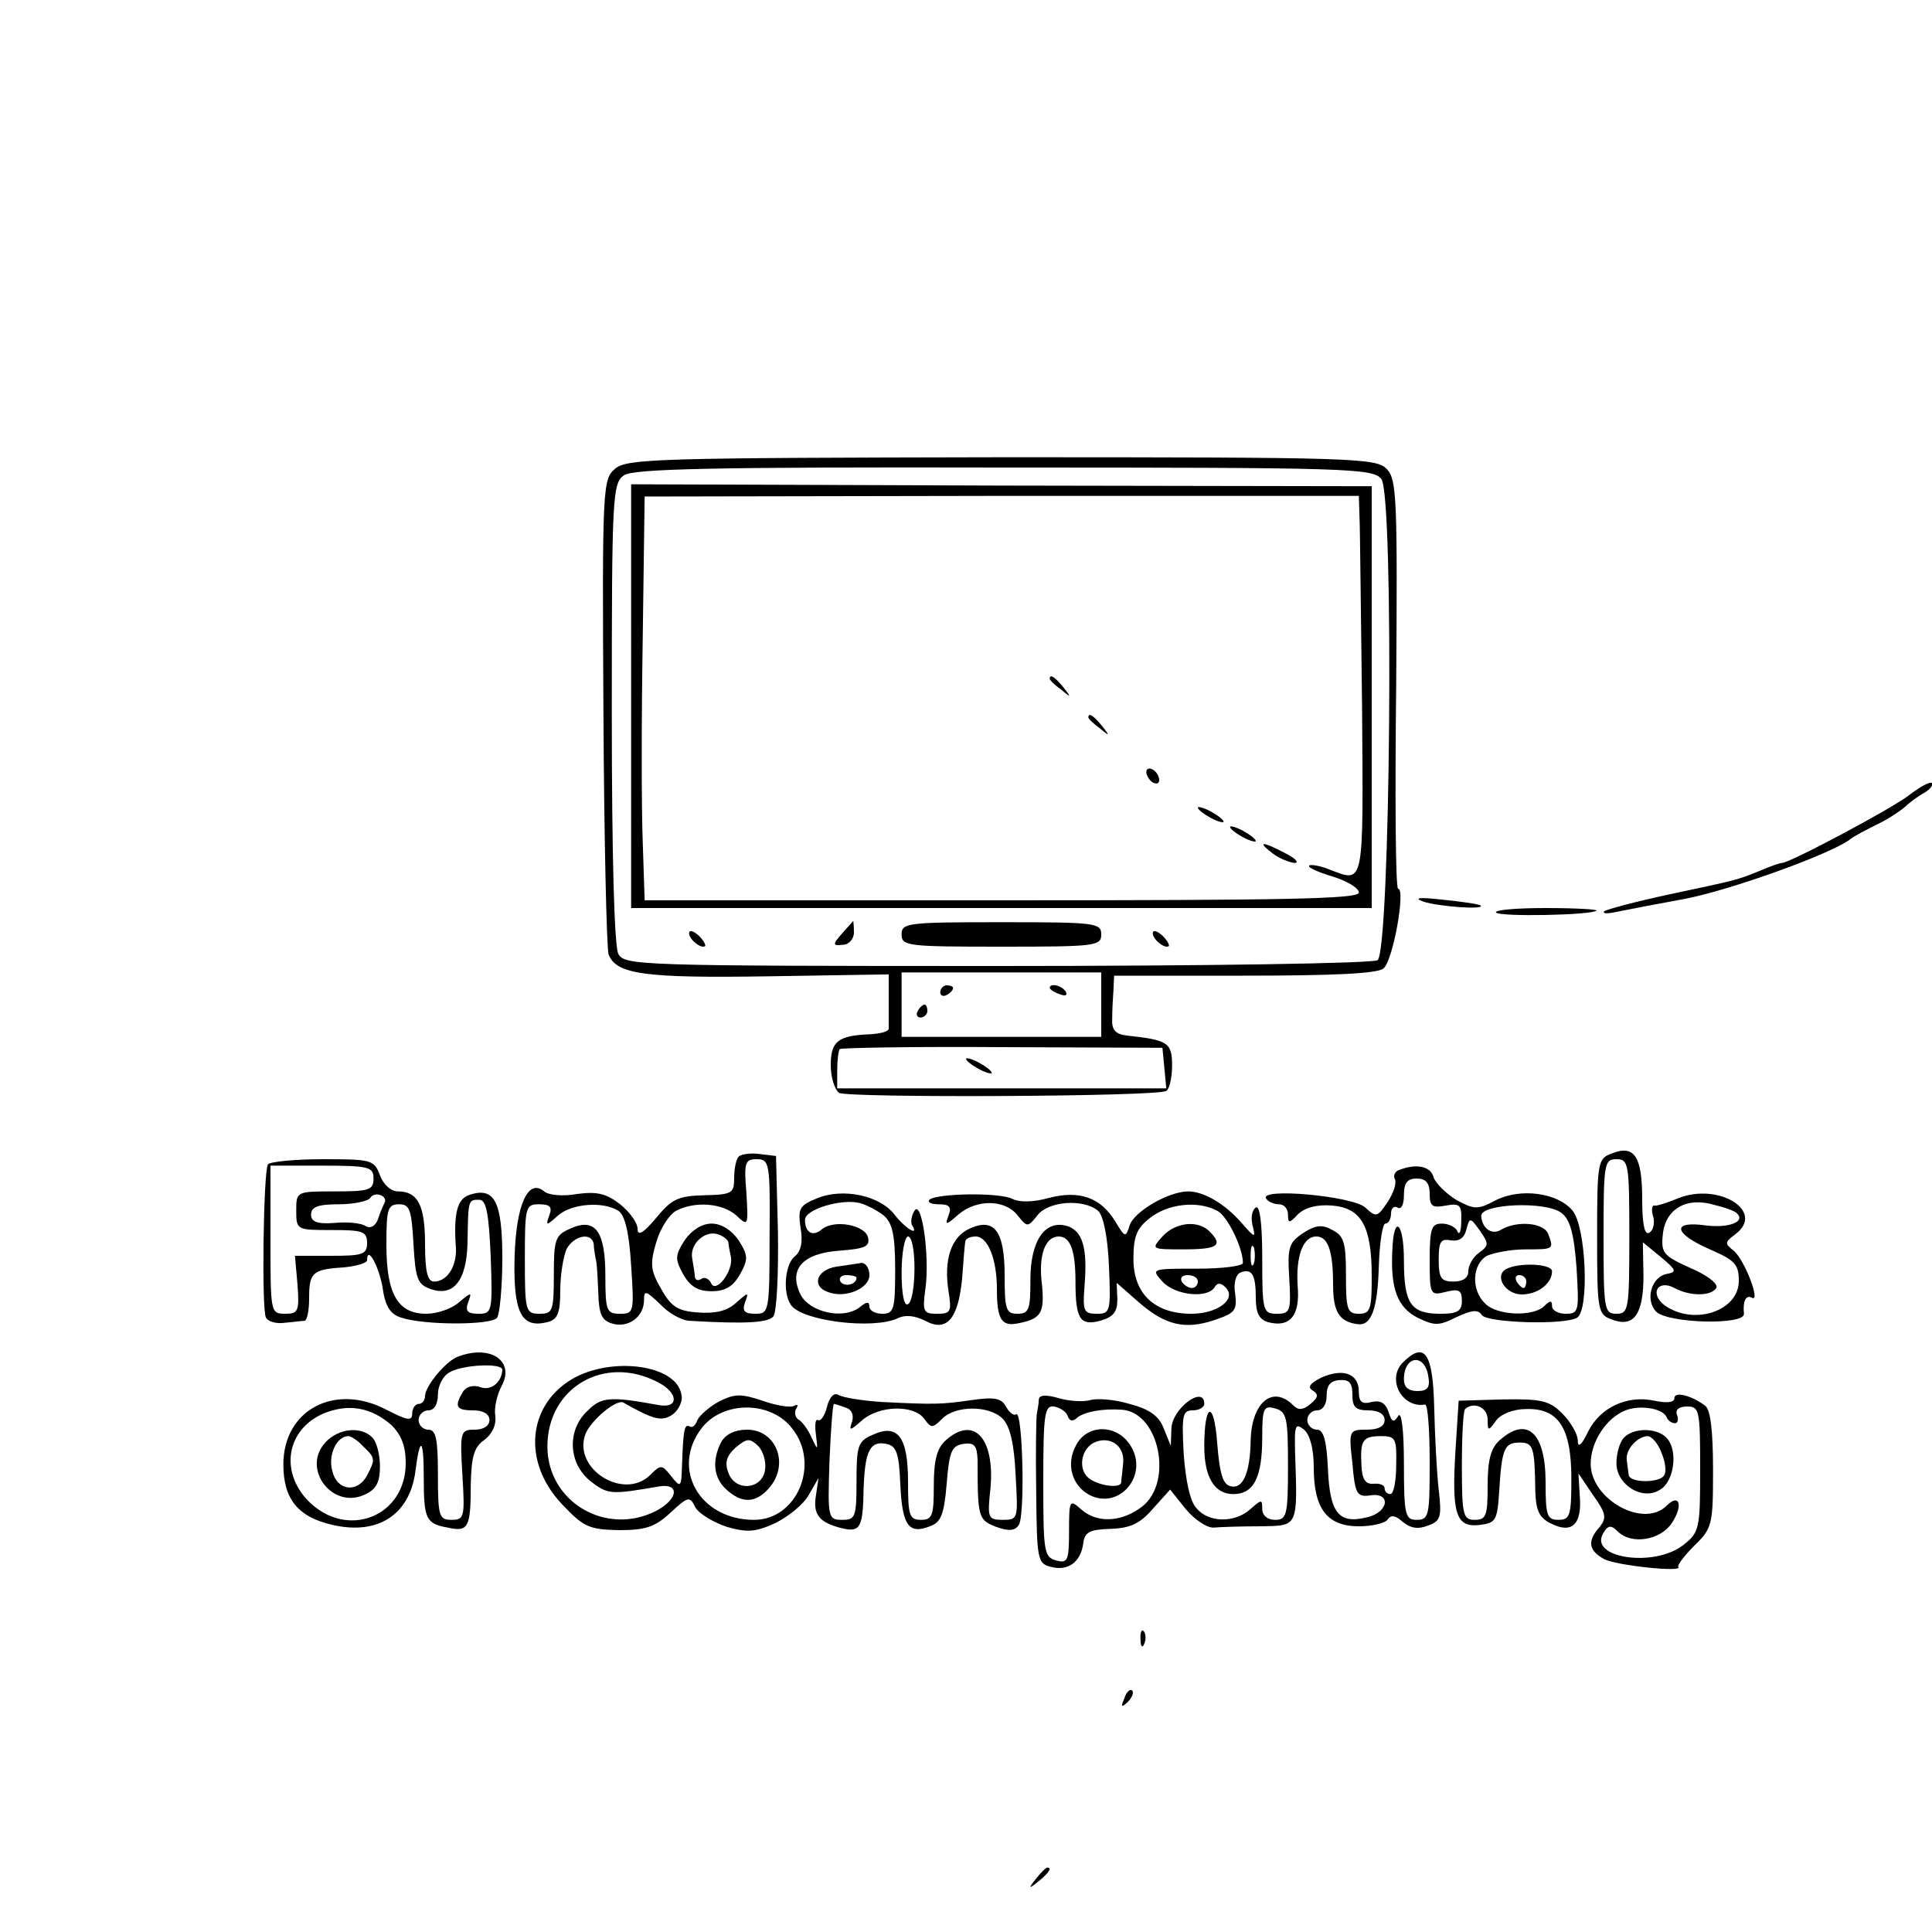 <?xml version="1.0" standalone="no"?>
<!DOCTYPE svg PUBLIC "-//W3C//DTD SVG 20010904//EN"
 "http://www.w3.org/TR/2001/REC-SVG-20010904/DTD/svg10.dtd">
<svg version="1.0" xmlns="http://www.w3.org/2000/svg"
 width="300pt" height="300pt" viewBox="0 0 300 300"
 preserveAspectRatio="xMidYMid meet">
<g transform="translate(0,300) scale(0.1,-0.1)"
fill="#000000" stroke="none">
<path d="M955 2272 c-19 -16 -20 -28 -18 -377 1 -198 5 -367 8 -377 12 -31 56
-37 248 -34 l187 3 0 -39 c0 -21 0 -41 0 -45 0 -5 -13 -8 -29 -9 -50 -2 -61
-11 -61 -48 0 -19 6 -38 13 -43 13 -8 494 -6 508 3 5 3 9 21 9 39 0 36 -6 40
-70 47 -18 2 -24 9 -23 26 0 12 1 32 2 45 l1 22 201 0 c136 0 207 3 217 11 15
11 35 124 23 124 -4 0 -5 142 -3 316 2 285 1 319 -14 335 -16 18 -44 19 -598
19 -534 -1 -583 -2 -601 -18z m1190 -16 c20 -26 14 -734 -6 -747 -8 -5 -269
-9 -591 -9 -561 0 -578 1 -588 19 -6 13 -10 149 -10 375 0 335 1 356 19 368
15 10 135 13 591 12 532 0 573 -1 585 -18z m-435 -816 l0 -50 -155 0 -155 0 0
50 0 50 155 0 155 0 0 -50z m98 -98 l3 -32 -255 0 -256 0 0 28 c0 16 2 31 4
33 2 2 116 4 253 3 l248 -1 3 -31z"/>
<path d="M980 1919 l0 -329 575 0 575 0 0 328 0 327 -575 1 -575 2 0 -329z
m1131 279 c1 -18 2 -151 4 -295 2 -283 4 -274 -51 -253 -15 6 -29 8 -31 6 -3
-3 13 -10 36 -17 23 -7 41 -18 41 -25 0 -10 -114 -12 -555 -12 l-554 0 -3 92
c-2 50 -2 191 0 313 l3 222 554 1 555 0 1 -32z"/>
<path d="M1630 1946 c0 -2 8 -10 18 -17 15 -13 16 -12 3 4 -13 16 -21 21 -21
13z"/>
<path d="M1690 1886 c0 -2 8 -10 18 -17 15 -13 16 -12 3 4 -13 16 -21 21 -21
13z"/>
<path d="M1780 1801 c0 -5 5 -13 10 -16 6 -3 10 -2 10 4 0 5 -4 13 -10 16 -5
3 -10 2 -10 -4z"/>
<path d="M1860 1746 c0 -3 9 -10 20 -16 11 -6 20 -8 20 -6 0 3 -9 10 -20 16
-11 6 -20 8 -20 6z"/>
<path d="M1910 1716 c0 -3 9 -10 20 -16 11 -6 20 -8 20 -6 0 3 -9 10 -20 16
-11 6 -20 8 -20 6z"/>
<path d="M1976 1675 c10 -8 26 -14 34 -15 8 0 2 7 -14 15 -36 19 -45 19 -20 0z"/>
<path d="M1308 1551 c-16 -18 -15 -20 1 -18 9 0 17 9 17 19 0 10 -1 18 -1 18
0 0 -8 -9 -17 -19z"/>
<path d="M1400 1549 c0 -18 9 -19 155 -19 146 0 155 1 155 19 0 18 -9 19 -155
19 -146 0 -155 -1 -155 -19z"/>
<path d="M1070 1551 c0 -10 19 -25 25 -20 1 2 -3 10 -11 17 -8 7 -14 8 -14 3z"/>
<path d="M1790 1551 c0 -10 19 -25 25 -20 1 2 -3 10 -11 17 -8 7 -14 8 -14 3z"/>
<path d="M1460 1459 c0 -5 5 -7 10 -4 6 3 10 8 10 11 0 2 -4 4 -10 4 -5 0 -10
-5 -10 -11z"/>
<path d="M1630 1466 c0 -2 7 -7 16 -10 8 -3 12 -2 9 4 -6 10 -25 14 -25 6z"/>
<path d="M1425 1430 c-3 -5 -1 -10 4 -10 6 0 11 5 11 10 0 6 -2 10 -4 10 -3 0
-8 -4 -11 -10z"/>
<path d="M1500 1356 c0 -3 9 -10 20 -16 11 -6 20 -8 20 -6 0 3 -9 10 -20 16
-11 6 -20 8 -20 6z"/>
<path d="M2964 1765 c-27 -21 -185 -105 -197 -105 -3 0 -18 -5 -34 -12 -37
-15 -34 -14 -142 -37 -51 -11 -96 -23 -100 -26 -3 -4 5 -4 19 -1 14 3 61 12
105 20 73 14 225 69 257 92 7 6 27 16 43 24 17 8 36 21 43 27 7 7 21 17 30 22
9 5 14 12 12 15 -3 3 -19 -6 -36 -19z"/>
<path d="M2210 1600 c25 -8 97 -13 89 -6 -2 2 -29 6 -59 9 -36 4 -46 3 -30 -3z"/>
<path d="M2323 1583 c7 -7 149 -4 156 3 2 2 -33 4 -79 4 -46 0 -80 -3 -77 -7z"/>
<path d="M2503 1209 c-22 -8 -23 -13 -23 -129 0 -116 1 -121 23 -129 34 -13
49 8 49 68 l-1 52 28 -23 c24 -20 25 -23 10 -26 -25 -4 -35 -41 -17 -59 19
-18 138 -21 136 -3 -2 19 3 30 12 25 15 -9 -11 59 -28 73 -14 11 -14 13 2 25
49 36 -26 82 -89 56 -17 -7 -33 -12 -36 -11 -4 1 -5 -7 -2 -17 3 -10 0 -22 -6
-25 -7 -5 -11 12 -11 52 0 66 -12 85 -47 71z m27 -129 c0 -113 -1 -120 -20
-120 -19 0 -20 7 -20 120 0 113 1 120 20 120 19 0 20 -7 20 -120z m167 36 c14
-13 -12 -23 -47 -19 -55 8 -52 -12 5 -37 39 -17 45 -23 45 -49 0 -47 -70 -70
-115 -38 -24 18 -11 41 15 27 24 -13 57 -13 65 0 4 6 -14 20 -40 31 -42 19
-46 23 -43 52 4 40 37 59 80 46 17 -4 33 -10 35 -13z"/>
<path d="M1147 1204 c-4 -4 -7 -19 -7 -33 0 -24 -3 -26 -47 -27 -40 -1 -50 -6
-74 -35 -20 -24 -29 -29 -29 -17 0 9 -12 26 -27 38 -22 17 -36 20 -67 16 -21
-4 -44 -2 -51 4 -25 21 -44 -21 -46 -104 -2 -85 11 -109 51 -99 16 4 20 14 20
50 0 24 5 53 10 64 12 21 39 26 42 7 0 -7 2 -17 3 -23 2 -5 3 -29 4 -52 1 -33
5 -43 21 -48 25 -8 50 10 50 36 0 16 3 15 25 -6 13 -14 34 -26 47 -26 85 -5
121 -3 129 7 5 7 8 65 7 130 l-3 119 -25 3 c-14 2 -29 0 -33 -4z m48 -124 c0
-117 -1 -120 -22 -120 -17 0 -21 4 -16 18 6 16 5 16 -14 -1 -14 -13 -33 -17
-59 -15 -31 2 -42 9 -57 36 -17 29 -18 39 -8 73 6 21 20 43 31 49 29 15 71 12
93 -7 19 -18 19 -17 16 35 -4 47 -2 52 16 52 20 0 21 -6 20 -120z m-342 33
c-6 -17 -5 -17 14 0 21 18 69 22 93 7 10 -6 17 -33 20 -85 5 -73 4 -75 -17
-75 -21 0 -23 4 -23 59 0 70 -16 91 -55 73 -23 -10 -25 -17 -25 -72 0 -56 -2
-60 -22 -60 -22 0 -23 4 -23 85 0 81 1 85 22 85 17 0 21 -4 16 -17z"/>
<path d="M1063 1074 c-15 -24 -15 -29 -2 -53 11 -19 23 -26 44 -26 21 0 33 7
44 26 13 24 13 29 -2 53 -11 16 -27 26 -42 26 -15 0 -31 -10 -42 -26z m68 -3
c0 -3 2 -14 4 -23 4 -22 -24 -58 -31 -40 -3 6 -10 10 -15 6 -5 -3 -9 -2 -10 3
0 4 -2 17 -4 28 -5 23 20 46 41 38 8 -3 14 -8 15 -12z"/>
<path d="M416 1192 c-7 -12 -10 -227 -3 -238 3 -6 16 -10 29 -8 13 1 26 3 31
3 4 1 7 16 7 35 0 40 5 45 54 48 20 2 36 7 36 11 0 24 18 -8 24 -42 4 -29 12
-42 29 -47 36 -12 141 -12 149 0 4 6 8 48 8 92 0 88 -12 111 -50 99 -20 -6
-26 -28 -22 -84 1 -28 -14 -51 -34 -51 -10 0 -14 15 -14 58 0 60 -11 82 -42
82 -11 0 -23 11 -28 25 -9 24 -13 25 -89 25 -44 0 -82 -4 -85 -8z m164 -22 c0
-18 -7 -20 -60 -20 -60 0 -60 0 -60 -30 0 -30 1 -30 55 -30 48 0 55 -2 55 -20
0 -18 -7 -20 -56 -20 l-56 0 4 -45 c3 -41 1 -45 -19 -45 -23 0 -23 2 -23 115
l0 115 80 0 c73 0 80 -2 80 -20z m17 -38 c-2 -4 -7 -15 -10 -25 -4 -11 -12
-15 -19 -11 -7 5 -29 7 -49 5 -27 -2 -36 2 -36 13 0 12 11 16 43 16 24 0 46 5
49 10 7 11 28 3 22 -8z m165 -84 c3 -85 2 -88 -19 -88 -17 0 -21 4 -16 18 6
16 5 16 -14 0 -11 -10 -34 -18 -51 -18 -44 0 -62 30 -62 107 0 56 2 63 20 63
16 0 19 -8 22 -61 3 -53 6 -63 25 -70 37 -14 58 12 59 73 1 65 1 65 18 65 11
0 15 -20 18 -89z"/>
<path d="M2172 1183 c-6 -2 -9 -9 -6 -14 3 -6 -2 -21 -11 -35 -16 -24 -18 -25
-35 -9 -20 18 -165 31 -154 14 3 -5 12 -9 20 -9 8 0 14 -7 14 -16 0 -14 2 -14
16 1 11 10 29 15 53 13 45 -4 61 -32 61 -110 0 -51 -2 -58 -20 -58 -18 0 -20
7 -20 60 0 50 -3 61 -21 70 -16 9 -26 8 -46 -5 -22 -15 -24 -22 -21 -71 3 -50
1 -54 -19 -54 -22 0 -23 4 -23 86 0 56 -4 83 -10 79 -6 -4 -8 -16 -5 -28 5
-20 4 -20 -17 4 -26 30 -59 49 -83 49 -30 0 -84 -31 -91 -53 -6 -19 -7 -19
-22 6 -23 38 -56 49 -103 37 -24 -7 -46 -7 -56 -2 -20 11 -119 9 -130 -1 -3
-4 3 -7 15 -7 16 0 20 -4 15 -17 -6 -16 -4 -16 15 1 28 24 72 24 92 -1 15 -19
16 -19 31 0 17 22 71 26 94 7 8 -7 15 -39 17 -86 3 -71 2 -74 -19 -74 -20 0
-22 4 -19 43 5 59 -3 85 -26 93 -35 11 -58 -22 -58 -83 0 -46 -2 -53 -20 -53
-18 0 -20 7 -20 59 0 70 -16 91 -55 73 -28 -13 -40 -48 -32 -98 5 -31 3 -34
-18 -34 -21 0 -23 3 -18 39 7 52 -6 139 -17 121 -5 -8 -6 -18 -4 -22 12 -19
-10 -6 -27 16 -23 30 -81 42 -121 25 -27 -11 -29 -16 -25 -45 4 -22 1 -37 -9
-45 -15 -12 -19 -56 -6 -75 16 -25 127 -39 166 -21 12 6 27 4 43 -4 33 -18 51
3 57 66 2 28 4 53 5 58 1 4 8 7 16 7 19 0 33 -35 33 -82 0 -46 7 -58 32 -53
37 7 42 16 38 60 -6 46 5 75 26 75 18 0 26 -22 26 -70 0 -58 7 -69 38 -61 21
6 27 14 27 33 l-1 26 33 -29 c42 -37 73 -44 118 -29 33 11 36 15 33 41 -3 16
1 30 8 33 18 7 24 -3 24 -40 0 -22 5 -33 19 -37 34 -9 50 10 46 56 -3 46 8 77
29 77 18 0 26 -22 26 -75 0 -41 9 -57 37 -61 22 -4 32 22 34 89 1 37 6 67 10
67 5 0 9 7 9 16 0 8 5 12 10 9 6 -4 10 5 10 19 0 19 5 26 20 26 14 0 20 -7 20
-24 0 -19 4 -22 25 -18 22 4 25 1 24 -24 0 -16 -3 -23 -6 -16 -2 6 -13 12 -24
12 -16 0 -19 -7 -19 -56 0 -55 1 -56 25 -50 20 5 25 3 25 -14 0 -16 -7 -20
-33 -20 -46 0 -57 15 -57 83 0 60 -16 73 -18 15 -3 -59 8 -88 39 -104 27 -13
33 -13 61 1 24 11 33 12 39 3 8 -12 128 -16 148 -4 19 12 14 140 -7 166 -23
28 -81 36 -120 16 -28 -15 -33 -14 -61 1 -16 10 -32 26 -35 35 -4 17 -27 22
-54 11z m-799 -71 c13 -12 17 -31 17 -84 0 -61 -2 -68 -20 -68 -11 0 -20 5
-20 11 0 8 -4 8 -14 0 -25 -21 -79 -9 -93 19 -19 39 3 64 61 68 38 3 47 6 44
20 -4 20 -53 29 -72 13 -14 -12 -26 -5 -26 15 0 16 56 33 85 26 11 -3 28 -12
38 -20z m517 8 c16 -8 40 -58 40 -81 0 -5 -32 -9 -72 -9 -70 0 -71 0 -53 -20
19 -21 69 -27 81 -9 4 7 9 8 17 0 18 -18 -12 -41 -53 -41 -57 0 -90 31 -90 85
0 35 5 48 26 64 28 22 74 27 104 11z m534 -3 c14 -10 20 -32 24 -85 4 -68 4
-72 -17 -72 -11 0 -21 5 -21 12 0 9 -3 9 -12 0 -17 -17 -74 -15 -92 4 -22 21
-20 61 3 74 11 5 38 10 60 10 44 0 44 0 35 24 -7 18 -50 21 -74 6 -14 -8 -29
3 -30 22 0 19 100 23 124 5z m-127 -62 c-10 -7 -17 -20 -17 -29 0 -10 -8 -16
-23 -16 -19 0 -23 5 -23 34 0 28 3 33 19 30 13 -2 21 4 24 17 5 19 6 19 21 -2
14 -20 14 -23 -1 -34z m-877 -24 c0 -28 -4 -53 -10 -56 -6 -4 -10 15 -10 49 0
31 5 56 10 56 6 0 10 -22 10 -49z m527 7 c-3 -7 -5 -2 -5 12 0 14 2 19 5 13 2
-7 2 -19 0 -25z m-87 -28 c0 -5 -4 -10 -9 -10 -6 0 -13 5 -16 10 -3 6 1 10 9
10 9 0 16 -4 16 -10z"/>
<path d="M1298 1033 c-30 -5 -38 -30 -13 -39 27 -11 65 5 65 26 0 11 -6 19
-12 19 -7 -1 -25 -4 -40 -6z m32 -17 c0 -11 -19 -15 -25 -6 -3 5 1 10 9 10 9
0 16 -2 16 -4z"/>
<path d="M1805 1080 c-18 -20 -17 -20 33 -20 53 0 62 6 40 28 -18 18 -53 14
-73 -8z"/>
<path d="M2338 1029 c-18 -11 0 -39 25 -39 25 0 47 17 47 36 0 12 -53 14 -72
3z m32 -19 c0 -5 -2 -10 -4 -10 -3 0 -8 5 -11 10 -3 6 -1 10 4 10 6 0 11 -4
11 -10z"/>
<path d="M710 893 c-19 -8 -49 -45 -50 -60 0 -7 -4 -13 -10 -13 -5 0 -10 -7
-10 -15 0 -12 -7 -11 -40 6 -80 42 -160 0 -160 -85 0 -54 23 -82 77 -94 70
-16 119 16 128 83 7 56 13 53 13 -9 0 -64 3 -72 37 -78 32 -7 36 -1 36 67 1
43 5 58 21 69 12 9 19 23 17 38 -2 12 3 33 10 46 21 39 -18 65 -69 45z m70
-20 c-1 -20 -18 -33 -34 -27 -11 4 -22 1 -27 -7 -14 -23 -11 -29 16 -29 16 0
25 -6 25 -15 0 -9 -9 -15 -23 -15 -22 0 -23 -3 -19 -70 4 -66 3 -70 -17 -70
-19 0 -21 5 -21 70 0 56 -3 70 -15 70 -8 0 -15 7 -15 15 0 8 7 15 15 15 9 0
15 9 15 25 0 13 8 29 18 34 20 12 82 15 82 4z m-172 -86 c15 -15 22 -32 22
-59 0 -83 -91 -119 -151 -59 -45 46 -34 111 23 136 39 16 74 10 106 -18z"/>
<path d="M505 760 c-37 -41 11 -104 61 -81 18 8 24 19 24 44 0 18 -5 38 -12
45 -18 18 -53 14 -73 -8z m59 -6 c19 -18 19 -20 6 -45 -15 -28 -47 -24 -54 7
-7 25 7 54 25 54 4 0 15 -7 23 -16z"/>
<path d="M2178 884 c-25 -26 -1 -71 35 -65 4 0 7 -39 7 -89 0 -83 -1 -90 -20
-90 -18 0 -20 7 -20 88 0 53 -4 82 -9 73 -7 -11 -10 -9 -15 7 -5 14 -13 18
-26 15 -15 -4 -20 0 -20 16 0 28 -24 37 -58 22 -18 -9 -22 -15 -14 -20 10 -6
9 -11 -3 -21 -12 -10 -19 -10 -27 -2 -32 32 -65 4 -66 -56 -1 -49 -12 -74 -30
-70 -13 2 -18 18 -22 68 -5 67 -20 62 -20 -6 0 -48 16 -74 45 -74 32 0 45 26
45 88 0 45 2 50 20 45 18 -5 20 -14 20 -89 0 -77 -2 -84 -20 -84 -12 0 -20 7
-20 17 0 15 -1 15 -18 0 -24 -22 -65 -22 -84 1 -10 10 -17 43 -20 85 -3 59 -2
67 14 67 10 0 18 5 18 10 0 30 -50 -7 -51 -38 l-1 -27 -11 27 c-7 19 -22 30
-53 38 -23 7 -50 9 -61 6 -10 -3 -32 -2 -49 3 -21 6 -31 5 -31 -3 0 -6 -2 -15
-3 -21 -1 -5 -2 -60 -1 -121 1 -106 2 -112 23 -117 26 -7 46 7 50 36 2 18 10
22 42 23 31 1 46 8 66 31 l27 30 24 -30 c14 -17 34 -30 44 -29 11 1 44 2 73 2
58 1 57 -2 53 114 -1 43 0 47 14 36 9 -8 15 -29 15 -59 0 -64 21 -91 70 -91
21 0 42 5 45 11 5 7 12 6 23 -4 12 -10 24 -12 39 -6 20 7 22 13 17 56 -3 26
-6 84 -7 128 -2 85 -15 103 -49 69z m40 -22 c3 -17 -2 -22 -17 -22 -14 0 -21
6 -21 18 0 38 33 41 38 4z m-118 -28 c0 -19 5 -24 25 -24 16 0 25 -6 25 -15 0
-10 -10 -15 -28 -15 -27 0 -28 -1 -22 -52 4 -48 7 -53 28 -50 32 5 29 -26 -5
-34 -44 -11 -58 6 -61 75 -2 45 -7 61 -17 61 -8 0 -15 7 -15 15 0 8 7 15 15
15 9 0 15 9 15 23 0 16 6 23 20 24 15 1 20 -4 20 -23z m-442 -33 c3 -8 8 -9
15 -2 12 9 39 14 69 12 58 -4 80 -112 32 -150 -32 -25 -71 -27 -96 -4 -17 15
-18 14 -18 -35 0 -45 -2 -50 -20 -45 -19 5 -20 14 -20 123 0 105 2 118 17 116
9 -2 19 -8 21 -15z m510 -76 c0 -25 -4 -45 -9 -45 -5 0 -9 4 -9 9 0 5 -8 8
-17 7 -13 -1 -18 7 -19 29 -2 39 2 45 31 45 22 0 24 -4 23 -45z"/>
<path d="M1671 756 c-16 -29 -7 -62 20 -77 47 -25 94 31 64 77 -21 33 -67 33
-84 0z m73 -28 c-1 -13 -3 -26 -3 -30 -1 -9 -31 -6 -48 5 -19 12 -16 44 4 56
25 13 50 -3 47 -31z"/>
<path d="M889 859 c-70 -41 -78 -129 -17 -194 34 -36 42 -40 89 -41 42 0 56 5
80 27 28 26 30 26 39 8 6 -10 28 -23 49 -30 32 -9 44 -8 75 6 20 10 44 29 52
44 l15 26 -4 -27 c-5 -30 5 -42 40 -51 29 -7 33 1 34 61 2 59 10 75 35 70 16
-3 20 -14 22 -63 3 -64 13 -78 46 -65 17 6 22 18 26 66 4 51 8 59 26 62 17 2
21 -2 22 -25 0 -90 1 -93 29 -104 20 -7 29 -6 35 3 10 15 6 178 -4 172 -4 -3
-11 3 -16 12 -7 13 -18 15 -53 10 -48 -7 -58 -7 -140 -3 -30 2 -61 7 -67 11
-7 4 -14 -3 -18 -19 -3 -13 -10 -23 -14 -20 -4 2 -5 -8 -3 -23 3 -24 3 -25 -6
-6 -5 12 -14 25 -20 29 -6 3 -8 11 -5 17 4 6 3 8 -3 5 -5 -3 -27 0 -49 8 -33
11 -43 11 -67 -1 -15 -8 -31 -22 -34 -29 -3 -8 -8 -13 -12 -10 -8 4 -10 -3
-12 -61 -1 -34 -2 -35 -17 -16 -14 18 -16 18 -32 2 -41 -41 -121 9 -101 63 8
21 48 55 59 49 48 -27 60 -30 77 -18 9 7 16 21 13 31 -8 46 -108 59 -169 24z
m132 -5 c32 -16 34 -41 3 -36 -76 14 -90 13 -111 -8 -33 -30 -31 -82 4 -110
27 -21 32 -21 107 -8 32 5 29 -20 -5 -38 -78 -40 -169 14 -169 100 0 91 88
143 171 100z m209 -72 c44 -55 8 -142 -59 -142 -85 0 -130 80 -81 143 33 42
107 42 140 -1z m84 32 c9 -3 12 -12 9 -22 -5 -14 -3 -14 15 2 27 24 81 25 97
3 11 -15 13 -15 28 0 21 21 73 21 94 0 11 -11 18 -39 20 -87 4 -69 4 -70 -20
-70 -23 0 -24 3 -19 49 7 78 -26 114 -70 74 -13 -12 -18 -30 -18 -70 0 -46 -2
-53 -20 -53 -18 0 -20 7 -20 59 0 70 -16 91 -55 73 -23 -10 -25 -17 -25 -72 0
-56 -2 -60 -22 -60 -22 0 -23 2 -20 90 2 49 5 90 7 90 2 0 10 -3 19 -6z"/>
<path d="M1120 761 c-15 -29 -12 -56 8 -74 24 -22 45 -21 65 1 34 37 13 92
-33 92 -19 0 -33 -7 -40 -19z m68 -43 c-4 -31 -46 -35 -57 -5 -6 16 -3 26 11
39 18 15 22 15 35 3 8 -8 13 -25 11 -37z"/>
<path d="M2600 829 c0 -7 -12 -8 -31 -4 -42 9 -84 -10 -103 -48 -10 -21 -16
-26 -16 -14 0 10 -11 29 -24 42 -20 20 -32 23 -92 22 l-69 -2 -5 -78 c-6 -98
1 -119 37 -115 26 3 28 7 31 53 4 66 8 75 32 75 21 0 23 -7 24 -75 1 -31 6
-42 25 -51 32 -16 48 -1 44 44 l-2 34 23 -34 c20 -28 21 -35 10 -49 -20 -22
-17 -37 7 -50 19 -10 124 -21 115 -12 -2 2 9 17 25 33 28 27 29 33 29 118 0
60 -4 93 -12 99 -21 16 -48 23 -48 12z m-290 -33 c0 -18 1 -19 13 -2 7 10 27
18 46 18 51 2 71 -29 71 -108 0 -57 -2 -64 -20 -64 -18 0 -20 7 -20 58 0 78
-29 104 -72 65 -13 -12 -18 -30 -18 -70 0 -46 -2 -53 -20 -53 -18 0 -20 7 -20
83 0 46 2 86 5 89 13 12 35 3 35 -16z m278 3 c2 -5 8 -9 13 -9 4 0 6 6 3 13
-3 8 3 13 16 13 19 0 20 -7 20 -97 0 -93 -1 -98 -26 -118 -46 -36 -149 -20
-124 19 7 12 12 12 22 2 21 -21 66 -14 84 13 18 27 12 47 -8 27 -36 -36 -118
10 -118 65 0 34 24 71 54 83 23 9 59 3 64 -11z"/>
<path d="M2522 768 c-7 -7 -12 -25 -12 -40 0 -34 41 -59 68 -41 21 12 28 59
11 79 -14 17 -51 18 -67 2z m58 -24 c6 -14 8 -30 4 -35 -7 -12 -54 -12 -55 1
-1 6 -2 16 -3 23 -2 16 16 36 32 37 7 0 17 -12 22 -26z"/>
<path d="M1771 454 c0 -11 3 -14 6 -6 3 7 2 16 -1 19 -3 4 -6 -2 -5 -13z"/>
<path d="M1746 363 c-6 -14 -5 -15 5 -6 7 7 10 15 7 18 -3 3 -9 -2 -12 -12z"/>
<path d="M1609 83 c-13 -16 -12 -17 4 -4 16 13 21 21 13 21 -2 0 -10 -8 -17
-17z"/>
</g>
</svg>
